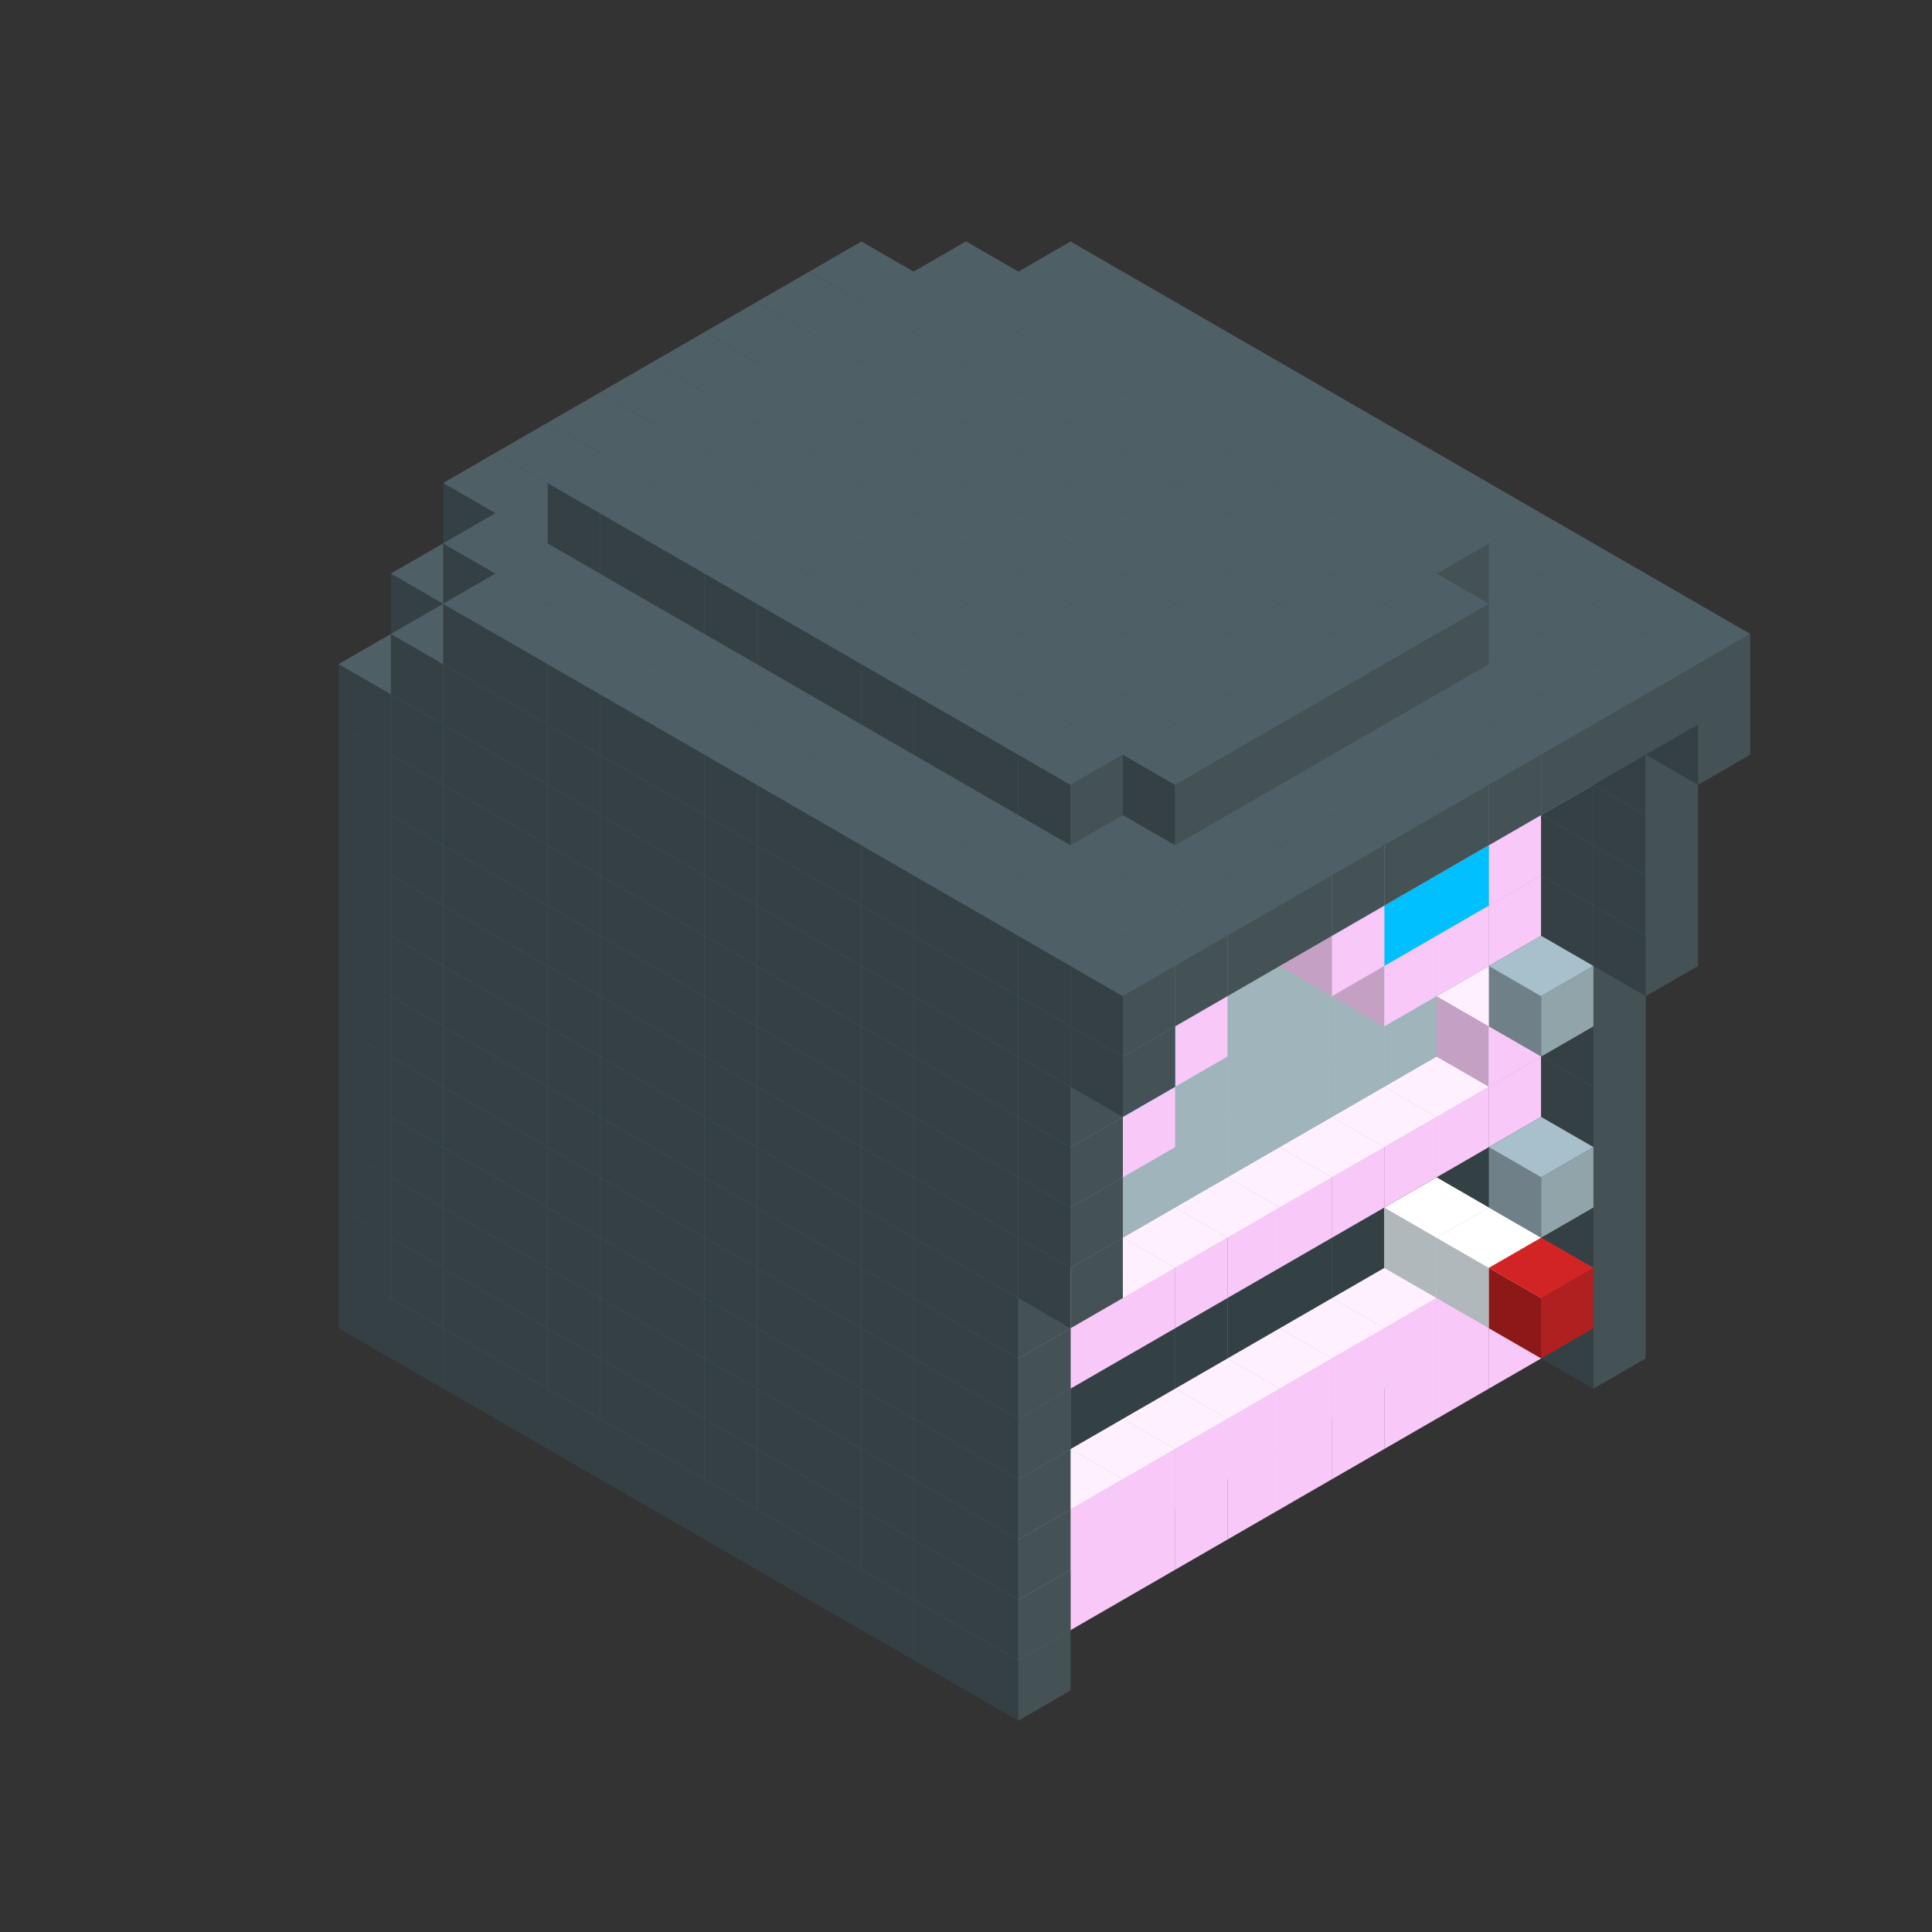 
<svg width='600' height='600' viewBox='4436371 5550000 3200000 3200000' xmlns='http://www.w3.org/2000/svg' xmlns:xlink='http://www.w3.org/1999/xlink'>
<rect x="4436371" y="5550000" width="3200000" height="3200000" fill="#333333" stroke="none"/>
<use xlink:href='#v-0x000001ac-8' transform='translate(1936371,3050000)'/>
<use xlink:href='#v-0x000001ac-8' transform='translate(983738,3600000)'/>
<use xlink:href='#v-0x000001ac-8' transform='translate(2022974,3100000)'/>
<use xlink:href='#v-0x000001ac-8' transform='translate(1070341,3650000)'/>
<use xlink:href='#v-0x000001ac-8' transform='translate(2109577,3150000)'/>
<use xlink:href='#v-0x000001ac-8' transform='translate(1156944,3700000)'/>
<use xlink:href='#v-0x000001ac-8' transform='translate(2196180,3200000)'/>
<use xlink:href='#v-0x000001ac-8' transform='translate(1243547,3750000)'/>
<use xlink:href='#v-0x000001ac-8' transform='translate(2282783,3250000)'/>
<use xlink:href='#v-0x000001ac-8' transform='translate(1330150,3800000)'/>
<use xlink:href='#v-0x000001ac-8' transform='translate(2369386,3300000)'/>
<use xlink:href='#v-0x000001ac-8' transform='translate(1416753,3850000)'/>
<use xlink:href='#v-0x000001ac-8' transform='translate(2455989,3350000)'/>
<use xlink:href='#v-0x000001ac-8' transform='translate(1503356,3900000)'/>
<use xlink:href='#v-0x000001ac-8' transform='translate(2542592,3400000)'/>
<use xlink:href='#v-0x000001ac-8' transform='translate(1589959,3950000)'/>
<use xlink:href='#v-0x000001ac-8' transform='translate(2629195,3450000)'/>
<use xlink:href='#v-0x000001ac-8' transform='translate(1676562,4000000)'/>
<use xlink:href='#v-0x000001ac-8' transform='translate(2715798,3500000)'/>
<use xlink:href='#v-0x000001ac-8' transform='translate(1763165,4050000)'/>
<use xlink:href='#v-0x000001ac-8' transform='translate(2802401,3550000)'/>
<use xlink:href='#v-0x000001ac-8' transform='translate(1849768,4100000)'/>
<use xlink:href='#v-0x000001ac-8' transform='translate(2889004,3600000)'/>
<use xlink:href='#v-0x000001ac-1' transform='translate(2802401,3650000)'/>
<use xlink:href='#v-0x000001ac-1' transform='translate(2715798,3700000)'/>
<use xlink:href='#v-0x000001ac-1' transform='translate(2629195,3750000)'/>
<use xlink:href='#v-0x000001ac-1' transform='translate(2542592,3800000)'/>
<use xlink:href='#v-0x000001ac-1' transform='translate(2455989,3850000)'/>
<use xlink:href='#v-0x000001ac-1' transform='translate(2369386,3900000)'/>
<use xlink:href='#v-0x000001ac-1' transform='translate(2282783,3950000)'/>
<use xlink:href='#v-0x000001ac-1' transform='translate(2196180,4000000)'/>
<use xlink:href='#v-0x000001ac-1' transform='translate(2109577,4050000)'/>
<use xlink:href='#v-0x000001ac-1' transform='translate(2022974,4100000)'/>
<use xlink:href='#v-0x000001ac-8' transform='translate(1936371,4150000)'/>
<use xlink:href='#v-0x000001ac-8' transform='translate(2975607,3650000)'/>
<use xlink:href='#v-0x000001ac-8' transform='translate(2022974,4200000)'/>
<use xlink:href='#v-0x000001ac-8' transform='translate(1936371,2950000)'/>
<use xlink:href='#v-0x000001ac-8' transform='translate(983738,3500000)'/>
<use xlink:href='#v-0x000001ac-8' transform='translate(2022974,3000000)'/>
<use xlink:href='#v-0x000001ac-8' transform='translate(1070341,3550000)'/>
<use xlink:href='#v-0x000001ac-8' transform='translate(2109577,3050000)'/>
<use xlink:href='#v-0x000001ac-8' transform='translate(1156944,3600000)'/>
<use xlink:href='#v-0x000001ac-8' transform='translate(2196180,3100000)'/>
<use xlink:href='#v-0x000001ac-8' transform='translate(1243547,3650000)'/>
<use xlink:href='#v-0x000001ac-8' transform='translate(2282783,3150000)'/>
<use xlink:href='#v-0x000001ac-8' transform='translate(1330150,3700000)'/>
<use xlink:href='#v-0x000001ac-8' transform='translate(2369386,3200000)'/>
<use xlink:href='#v-0x000001ac-8' transform='translate(1416753,3750000)'/>
<use xlink:href='#v-0x000001ac-8' transform='translate(2455989,3250000)'/>
<use xlink:href='#v-0x000001ac-8' transform='translate(1503356,3800000)'/>
<use xlink:href='#v-0x000001ac-8' transform='translate(2542592,3300000)'/>
<use xlink:href='#v-0x000001ac-8' transform='translate(1589959,3850000)'/>
<use xlink:href='#v-0x000001ac-8' transform='translate(2629195,3350000)'/>
<use xlink:href='#v-0x000001ac-8' transform='translate(1676562,3900000)'/>
<use xlink:href='#v-0x000001ac-8' transform='translate(2715798,3400000)'/>
<use xlink:href='#v-0x000001ac-8' transform='translate(1763165,3950000)'/>
<use xlink:href='#v-0x000001ac-8' transform='translate(2802401,3450000)'/>
<use xlink:href='#v-0x000001ac-2' transform='translate(2715798,3500000)'/>
<use xlink:href='#v-0x000001ac-2' transform='translate(2629195,3550000)'/>
<use xlink:href='#v-0x000001ac-2' transform='translate(2542592,3600000)'/>
<use xlink:href='#v-0x000001ac-2' transform='translate(2455989,3650000)'/>
<use xlink:href='#v-0x000001ac-2' transform='translate(2369386,3700000)'/>
<use xlink:href='#v-0x000001ac-2' transform='translate(2282783,3750000)'/>
<use xlink:href='#v-0x000001ac-2' transform='translate(2196180,3800000)'/>
<use xlink:href='#v-0x000001ac-2' transform='translate(2109577,3850000)'/>
<use xlink:href='#v-0x000001ac-2' transform='translate(2022974,3900000)'/>
<use xlink:href='#v-0x000001ac-2' transform='translate(1936371,3950000)'/>
<use xlink:href='#v-0x000001ac-8' transform='translate(1849768,4000000)'/>
<use xlink:href='#v-0x000001ac-8' transform='translate(2889004,3500000)'/>
<use xlink:href='#v-0x000001ac-1' transform='translate(2802401,3550000)'/>
<use xlink:href='#v-0x000001ac-1' transform='translate(2715798,3600000)'/>
<use xlink:href='#v-0x000001ac-1' transform='translate(2629195,3650000)'/>
<use xlink:href='#v-0x000001ac-1' transform='translate(2542592,3700000)'/>
<use xlink:href='#v-0x000001ac-1' transform='translate(2455989,3750000)'/>
<use xlink:href='#v-0x000001ac-1' transform='translate(2369386,3800000)'/>
<use xlink:href='#v-0x000001ac-1' transform='translate(2282783,3850000)'/>
<use xlink:href='#v-0x000001ac-1' transform='translate(2196180,3900000)'/>
<use xlink:href='#v-0x000001ac-1' transform='translate(2109577,3950000)'/>
<use xlink:href='#v-0x000001ac-1' transform='translate(2022974,4000000)'/>
<use xlink:href='#v-0x000001ac-8' transform='translate(1936371,4050000)'/>
<use xlink:href='#v-0x000001ac-8' transform='translate(2975607,3550000)'/>
<use xlink:href='#v-0x000001ac-8' transform='translate(2022974,4100000)'/>
<use xlink:href='#v-0x000001ac-8' transform='translate(1936371,2850000)'/>
<use xlink:href='#v-0x000001ac-8' transform='translate(983738,3400000)'/>
<use xlink:href='#v-0x000001ac-8' transform='translate(2022974,2900000)'/>
<use xlink:href='#v-0x000001ac-8' transform='translate(1070341,3450000)'/>
<use xlink:href='#v-0x000001ac-8' transform='translate(2109577,2950000)'/>
<use xlink:href='#v-0x000001ac-8' transform='translate(1156944,3500000)'/>
<use xlink:href='#v-0x000001ac-8' transform='translate(2196180,3000000)'/>
<use xlink:href='#v-0x000001ac-8' transform='translate(1243547,3550000)'/>
<use xlink:href='#v-0x000001ac-8' transform='translate(2282783,3050000)'/>
<use xlink:href='#v-0x000001ac-8' transform='translate(1330150,3600000)'/>
<use xlink:href='#v-0x000001ac-8' transform='translate(2369386,3100000)'/>
<use xlink:href='#v-0x000001ac-8' transform='translate(1416753,3650000)'/>
<use xlink:href='#v-0x000001ac-8' transform='translate(2455989,3150000)'/>
<use xlink:href='#v-0x000001ac-8' transform='translate(1503356,3700000)'/>
<use xlink:href='#v-0x000001ac-8' transform='translate(2542592,3200000)'/>
<use xlink:href='#v-0x000001ac-8' transform='translate(1589959,3750000)'/>
<use xlink:href='#v-0x000001ac-8' transform='translate(2629195,3250000)'/>
<use xlink:href='#v-0x000001ac-8' transform='translate(1676562,3800000)'/>
<use xlink:href='#v-0x000001ac-8' transform='translate(2715798,3300000)'/>
<use xlink:href='#v-0x000001ac-8' transform='translate(1763165,3850000)'/>
<use xlink:href='#v-0x000001ac-8' transform='translate(2802401,3350000)'/>
<use xlink:href='#v-0x000001ac-4' transform='translate(2715798,3400000)'/>
<use xlink:href='#v-0x000001ac-5' transform='translate(2629195,3450000)'/>
<use xlink:href='#v-0x000001ac-4' transform='translate(2542592,3500000)'/>
<use xlink:href='#v-0x000001ac-4' transform='translate(2455989,3550000)'/>
<use xlink:href='#v-0x000001ac-4' transform='translate(2369386,3600000)'/>
<use xlink:href='#v-0x000001ac-4' transform='translate(2282783,3650000)'/>
<use xlink:href='#v-0x000001ac-4' transform='translate(2196180,3700000)'/>
<use xlink:href='#v-0x000001ac-4' transform='translate(2109577,3750000)'/>
<use xlink:href='#v-0x000001ac-4' transform='translate(2022974,3800000)'/>
<use xlink:href='#v-0x000001ac-4' transform='translate(1936371,3850000)'/>
<use xlink:href='#v-0x000001ac-8' transform='translate(1849768,3900000)'/>
<use xlink:href='#v-0x000001ac-8' transform='translate(2889004,3400000)'/>
<use xlink:href='#v-0x000001ac-5' transform='translate(2715798,3500000)'/>
<use xlink:href='#v-0x000001ac-8' transform='translate(1936371,3950000)'/>
<use xlink:href='#v-0x000001ac-8' transform='translate(2975607,3450000)'/>
<use xlink:href='#v-0x000001ac-5' transform='translate(2802401,3550000)'/>
<use xlink:href='#v-0x000001ac-8' transform='translate(2022974,4000000)'/>
<use xlink:href='#v-0x000001ac-6' transform='translate(2889004,3600000)'/>
<use xlink:href='#v-0x000001ac-8' transform='translate(1936371,2750000)'/>
<use xlink:href='#v-0x000001ac-8' transform='translate(983738,3300000)'/>
<use xlink:href='#v-0x000001ac-8' transform='translate(2022974,2800000)'/>
<use xlink:href='#v-0x000001ac-8' transform='translate(1070341,3350000)'/>
<use xlink:href='#v-0x000001ac-8' transform='translate(2109577,2850000)'/>
<use xlink:href='#v-0x000001ac-8' transform='translate(1156944,3400000)'/>
<use xlink:href='#v-0x000001ac-8' transform='translate(2196180,2900000)'/>
<use xlink:href='#v-0x000001ac-8' transform='translate(1243547,3450000)'/>
<use xlink:href='#v-0x000001ac-8' transform='translate(2282783,2950000)'/>
<use xlink:href='#v-0x000001ac-8' transform='translate(1330150,3500000)'/>
<use xlink:href='#v-0x000001ac-8' transform='translate(2369386,3000000)'/>
<use xlink:href='#v-0x000001ac-8' transform='translate(1416753,3550000)'/>
<use xlink:href='#v-0x000001ac-8' transform='translate(2455989,3050000)'/>
<use xlink:href='#v-0x000001ac-8' transform='translate(1503356,3600000)'/>
<use xlink:href='#v-0x000001ac-8' transform='translate(2542592,3100000)'/>
<use xlink:href='#v-0x000001ac-8' transform='translate(1589959,3650000)'/>
<use xlink:href='#v-0x000001ac-8' transform='translate(2629195,3150000)'/>
<use xlink:href='#v-0x000001ac-8' transform='translate(1676562,3700000)'/>
<use xlink:href='#v-0x000001ac-8' transform='translate(2715798,3200000)'/>
<use xlink:href='#v-0x000001ac-8' transform='translate(1763165,3750000)'/>
<use xlink:href='#v-0x000001ac-8' transform='translate(2802401,3250000)'/>
<use xlink:href='#v-0x000001ac-4' transform='translate(2715798,3300000)'/>
<use xlink:href='#v-0x000001ac-4' transform='translate(2629195,3350000)'/>
<use xlink:href='#v-0x000001ac-4' transform='translate(2542592,3400000)'/>
<use xlink:href='#v-0x000001ac-4' transform='translate(2455989,3450000)'/>
<use xlink:href='#v-0x000001ac-4' transform='translate(2369386,3500000)'/>
<use xlink:href='#v-0x000001ac-4' transform='translate(2282783,3550000)'/>
<use xlink:href='#v-0x000001ac-4' transform='translate(2196180,3600000)'/>
<use xlink:href='#v-0x000001ac-4' transform='translate(2109577,3650000)'/>
<use xlink:href='#v-0x000001ac-4' transform='translate(2022974,3700000)'/>
<use xlink:href='#v-0x000001ac-4' transform='translate(1936371,3750000)'/>
<use xlink:href='#v-0x000001ac-8' transform='translate(1849768,3800000)'/>
<use xlink:href='#v-0x000001ac-8' transform='translate(2889004,3300000)'/>
<use xlink:href='#v-0x000001ac-8' transform='translate(1936371,3850000)'/>
<use xlink:href='#v-0x000001ac-8' transform='translate(2975607,3350000)'/>
<use xlink:href='#v-0x000001ac-8' transform='translate(2022974,3900000)'/>
<use xlink:href='#v-0x000001ac-8' transform='translate(1936371,2650000)'/>
<use xlink:href='#v-0x000001ac-8' transform='translate(983738,3200000)'/>
<use xlink:href='#v-0x000001ac-8' transform='translate(2022974,2700000)'/>
<use xlink:href='#v-0x000001ac-8' transform='translate(1070341,3250000)'/>
<use xlink:href='#v-0x000001ac-8' transform='translate(2109577,2750000)'/>
<use xlink:href='#v-0x000001ac-8' transform='translate(1156944,3300000)'/>
<use xlink:href='#v-0x000001ac-8' transform='translate(2196180,2800000)'/>
<use xlink:href='#v-0x000001ac-8' transform='translate(1243547,3350000)'/>
<use xlink:href='#v-0x000001ac-8' transform='translate(2282783,2850000)'/>
<use xlink:href='#v-0x000001ac-8' transform='translate(1330150,3400000)'/>
<use xlink:href='#v-0x000001ac-8' transform='translate(2369386,2900000)'/>
<use xlink:href='#v-0x000001ac-8' transform='translate(1416753,3450000)'/>
<use xlink:href='#v-0x000001ac-8' transform='translate(2455989,2950000)'/>
<use xlink:href='#v-0x000001ac-8' transform='translate(1503356,3500000)'/>
<use xlink:href='#v-0x000001ac-8' transform='translate(2542592,3000000)'/>
<use xlink:href='#v-0x000001ac-8' transform='translate(1589959,3550000)'/>
<use xlink:href='#v-0x000001ac-8' transform='translate(2629195,3050000)'/>
<use xlink:href='#v-0x000001ac-8' transform='translate(1676562,3600000)'/>
<use xlink:href='#v-0x000001ac-8' transform='translate(2715798,3100000)'/>
<use xlink:href='#v-0x000001ac-8' transform='translate(1763165,3650000)'/>
<use xlink:href='#v-0x000001ac-8' transform='translate(2802401,3150000)'/>
<use xlink:href='#v-0x000001ac-2' transform='translate(2715798,3200000)'/>
<use xlink:href='#v-0x000001ac-2' transform='translate(2629195,3250000)'/>
<use xlink:href='#v-0x000001ac-2' transform='translate(2542592,3300000)'/>
<use xlink:href='#v-0x000001ac-2' transform='translate(2455989,3350000)'/>
<use xlink:href='#v-0x000001ac-2' transform='translate(2369386,3400000)'/>
<use xlink:href='#v-0x000001ac-2' transform='translate(2282783,3450000)'/>
<use xlink:href='#v-0x000001ac-2' transform='translate(2196180,3500000)'/>
<use xlink:href='#v-0x000001ac-2' transform='translate(2109577,3550000)'/>
<use xlink:href='#v-0x000001ac-2' transform='translate(2022974,3600000)'/>
<use xlink:href='#v-0x000001ac-2' transform='translate(1936371,3650000)'/>
<use xlink:href='#v-0x000001ac-8' transform='translate(1849768,3700000)'/>
<use xlink:href='#v-0x000001ac-8' transform='translate(2889004,3200000)'/>
<use xlink:href='#v-0x000001ac-1' transform='translate(2802401,3250000)'/>
<use xlink:href='#v-0x000001ac-1' transform='translate(2715798,3300000)'/>
<use xlink:href='#v-0x000001ac-1' transform='translate(2629195,3350000)'/>
<use xlink:href='#v-0x000001ac-1' transform='translate(2542592,3400000)'/>
<use xlink:href='#v-0x000001ac-1' transform='translate(2455989,3450000)'/>
<use xlink:href='#v-0x000001ac-1' transform='translate(2369386,3500000)'/>
<use xlink:href='#v-0x000001ac-1' transform='translate(2282783,3550000)'/>
<use xlink:href='#v-0x000001ac-1' transform='translate(2196180,3600000)'/>
<use xlink:href='#v-0x000001ac-1' transform='translate(2109577,3650000)'/>
<use xlink:href='#v-0x000001ac-1' transform='translate(2022974,3700000)'/>
<use xlink:href='#v-0x000001ac-8' transform='translate(1936371,3750000)'/>
<use xlink:href='#v-0x000001ac-8' transform='translate(2975607,3250000)'/>
<use xlink:href='#v-0x000001ac-8' transform='translate(2022974,3800000)'/>
<use xlink:href='#v-0x000001ac-7' transform='translate(2889004,3400000)'/>
<use xlink:href='#v-0x000001ac-8' transform='translate(1936371,2550000)'/>
<use xlink:href='#v-0x000001ac-8' transform='translate(983738,3100000)'/>
<use xlink:href='#v-0x000001ac-8' transform='translate(2022974,2600000)'/>
<use xlink:href='#v-0x000001ac-8' transform='translate(1070341,3150000)'/>
<use xlink:href='#v-0x000001ac-8' transform='translate(2109577,2650000)'/>
<use xlink:href='#v-0x000001ac-8' transform='translate(1156944,3200000)'/>
<use xlink:href='#v-0x000001ac-8' transform='translate(2196180,2700000)'/>
<use xlink:href='#v-0x000001ac-8' transform='translate(1243547,3250000)'/>
<use xlink:href='#v-0x000001ac-8' transform='translate(2282783,2750000)'/>
<use xlink:href='#v-0x000001ac-8' transform='translate(1330150,3300000)'/>
<use xlink:href='#v-0x000001ac-8' transform='translate(2369386,2800000)'/>
<use xlink:href='#v-0x000001ac-8' transform='translate(1416753,3350000)'/>
<use xlink:href='#v-0x000001ac-8' transform='translate(2455989,2850000)'/>
<use xlink:href='#v-0x000001ac-8' transform='translate(1503356,3400000)'/>
<use xlink:href='#v-0x000001ac-8' transform='translate(2542592,2900000)'/>
<use xlink:href='#v-0x000001ac-8' transform='translate(1589959,3450000)'/>
<use xlink:href='#v-0x000001ac-8' transform='translate(2629195,2950000)'/>
<use xlink:href='#v-0x000001ac-8' transform='translate(1676562,3500000)'/>
<use xlink:href='#v-0x000001ac-8' transform='translate(2715798,3000000)'/>
<use xlink:href='#v-0x000001ac-8' transform='translate(1763165,3550000)'/>
<use xlink:href='#v-0x000001ac-8' transform='translate(2802401,3050000)'/>
<use xlink:href='#v-0x000001ac-2' transform='translate(2715798,3100000)'/>
<use xlink:href='#v-0x000001ac-2' transform='translate(2629195,3150000)'/>
<use xlink:href='#v-0x000001ac-2' transform='translate(2542592,3200000)'/>
<use xlink:href='#v-0x000001ac-2' transform='translate(2455989,3250000)'/>
<use xlink:href='#v-0x000001ac-2' transform='translate(2369386,3300000)'/>
<use xlink:href='#v-0x000001ac-2' transform='translate(2282783,3350000)'/>
<use xlink:href='#v-0x000001ac-2' transform='translate(2196180,3400000)'/>
<use xlink:href='#v-0x000001ac-2' transform='translate(2109577,3450000)'/>
<use xlink:href='#v-0x000001ac-2' transform='translate(2022974,3500000)'/>
<use xlink:href='#v-0x000001ac-2' transform='translate(1936371,3550000)'/>
<use xlink:href='#v-0x000001ac-8' transform='translate(1849768,3600000)'/>
<use xlink:href='#v-0x000001ac-8' transform='translate(2889004,3100000)'/>
<use xlink:href='#v-0x000001ac-1' transform='translate(2802401,3150000)'/>
<use xlink:href='#v-0x000001ac-1' transform='translate(2022974,3600000)'/>
<use xlink:href='#v-0x000001ac-8' transform='translate(1936371,3650000)'/>
<use xlink:href='#v-0x000001ac-8' transform='translate(2975607,3150000)'/>
<use xlink:href='#v-0x000001ac-8' transform='translate(2022974,3700000)'/>
<use xlink:href='#v-0x000001ac-8' transform='translate(1936371,2450000)'/>
<use xlink:href='#v-0x000001ac-8' transform='translate(983738,3000000)'/>
<use xlink:href='#v-0x000001ac-8' transform='translate(2022974,2500000)'/>
<use xlink:href='#v-0x000001ac-8' transform='translate(1070341,3050000)'/>
<use xlink:href='#v-0x000001ac-8' transform='translate(2109577,2550000)'/>
<use xlink:href='#v-0x000001ac-8' transform='translate(1156944,3100000)'/>
<use xlink:href='#v-0x000001ac-8' transform='translate(2196180,2600000)'/>
<use xlink:href='#v-0x000001ac-8' transform='translate(1243547,3150000)'/>
<use xlink:href='#v-0x000001ac-8' transform='translate(2282783,2650000)'/>
<use xlink:href='#v-0x000001ac-8' transform='translate(1330150,3200000)'/>
<use xlink:href='#v-0x000001ac-8' transform='translate(2369386,2700000)'/>
<use xlink:href='#v-0x000001ac-8' transform='translate(1416753,3250000)'/>
<use xlink:href='#v-0x000001ac-8' transform='translate(2455989,2750000)'/>
<use xlink:href='#v-0x000001ac-8' transform='translate(1503356,3300000)'/>
<use xlink:href='#v-0x000001ac-8' transform='translate(2542592,2800000)'/>
<use xlink:href='#v-0x000001ac-8' transform='translate(1589959,3350000)'/>
<use xlink:href='#v-0x000001ac-8' transform='translate(2629195,2850000)'/>
<use xlink:href='#v-0x000001ac-8' transform='translate(1676562,3400000)'/>
<use xlink:href='#v-0x000001ac-8' transform='translate(2715798,2900000)'/>
<use xlink:href='#v-0x000001ac-8' transform='translate(1763165,3450000)'/>
<use xlink:href='#v-0x000001ac-8' transform='translate(2802401,2950000)'/>
<use xlink:href='#v-0x000001ac-2' transform='translate(2715798,3000000)'/>
<use xlink:href='#v-0x000001ac-2' transform='translate(2629195,3050000)'/>
<use xlink:href='#v-0x000001ac-2' transform='translate(2542592,3100000)'/>
<use xlink:href='#v-0x000001ac-2' transform='translate(2455989,3150000)'/>
<use xlink:href='#v-0x000001ac-2' transform='translate(2369386,3200000)'/>
<use xlink:href='#v-0x000001ac-2' transform='translate(2282783,3250000)'/>
<use xlink:href='#v-0x000001ac-2' transform='translate(2196180,3300000)'/>
<use xlink:href='#v-0x000001ac-2' transform='translate(2109577,3350000)'/>
<use xlink:href='#v-0x000001ac-2' transform='translate(2022974,3400000)'/>
<use xlink:href='#v-0x000001ac-2' transform='translate(1936371,3450000)'/>
<use xlink:href='#v-0x000001ac-8' transform='translate(1849768,3500000)'/>
<use xlink:href='#v-0x000001ac-8' transform='translate(2889004,3000000)'/>
<use xlink:href='#v-0x000001ac-8' transform='translate(1936371,3550000)'/>
<use xlink:href='#v-0x000001ac-8' transform='translate(2975607,3050000)'/>
<use xlink:href='#v-0x000001ac-8' transform='translate(2022974,3600000)'/>
<use xlink:href='#v-0x000001ac-8' transform='translate(1936371,2350000)'/>
<use xlink:href='#v-0x000001ac-8' transform='translate(983738,2900000)'/>
<use xlink:href='#v-0x000001ac-8' transform='translate(2022974,2400000)'/>
<use xlink:href='#v-0x000001ac-8' transform='translate(1070341,2950000)'/>
<use xlink:href='#v-0x000001ac-8' transform='translate(2109577,2450000)'/>
<use xlink:href='#v-0x000001ac-8' transform='translate(1156944,3000000)'/>
<use xlink:href='#v-0x000001ac-8' transform='translate(2196180,2500000)'/>
<use xlink:href='#v-0x000001ac-8' transform='translate(1243547,3050000)'/>
<use xlink:href='#v-0x000001ac-8' transform='translate(2282783,2550000)'/>
<use xlink:href='#v-0x000001ac-8' transform='translate(1330150,3100000)'/>
<use xlink:href='#v-0x000001ac-8' transform='translate(2369386,2600000)'/>
<use xlink:href='#v-0x000001ac-8' transform='translate(1416753,3150000)'/>
<use xlink:href='#v-0x000001ac-8' transform='translate(2455989,2650000)'/>
<use xlink:href='#v-0x000001ac-8' transform='translate(1503356,3200000)'/>
<use xlink:href='#v-0x000001ac-8' transform='translate(2542592,2700000)'/>
<use xlink:href='#v-0x000001ac-8' transform='translate(1589959,3250000)'/>
<use xlink:href='#v-0x000001ac-8' transform='translate(2629195,2750000)'/>
<use xlink:href='#v-0x000001ac-8' transform='translate(1676562,3300000)'/>
<use xlink:href='#v-0x000001ac-8' transform='translate(2715798,2800000)'/>
<use xlink:href='#v-0x000001ac-8' transform='translate(1763165,3350000)'/>
<use xlink:href='#v-0x000001ac-8' transform='translate(2802401,2850000)'/>
<use xlink:href='#v-0x000001ac-2' transform='translate(2715798,2900000)'/>
<use xlink:href='#v-0x000001ac-2' transform='translate(2629195,2950000)'/>
<use xlink:href='#v-0x000001ac-2' transform='translate(2542592,3000000)'/>
<use xlink:href='#v-0x000001ac-2' transform='translate(2455989,3050000)'/>
<use xlink:href='#v-0x000001ac-2' transform='translate(2369386,3100000)'/>
<use xlink:href='#v-0x000001ac-2' transform='translate(2282783,3150000)'/>
<use xlink:href='#v-0x000001ac-2' transform='translate(2196180,3200000)'/>
<use xlink:href='#v-0x000001ac-2' transform='translate(2109577,3250000)'/>
<use xlink:href='#v-0x000001ac-2' transform='translate(2022974,3300000)'/>
<use xlink:href='#v-0x000001ac-2' transform='translate(1936371,3350000)'/>
<use xlink:href='#v-0x000001ac-8' transform='translate(1849768,3400000)'/>
<use xlink:href='#v-0x000001ac-8' transform='translate(2889004,2900000)'/>
<use xlink:href='#v-0x000001ac-1' transform='translate(2802401,2950000)'/>
<use xlink:href='#v-0x000001ac-1' transform='translate(2715798,3000000)'/>
<use xlink:href='#v-0x000001ac-1' transform='translate(2629195,3050000)'/>
<use xlink:href='#v-0x000001ac-1' transform='translate(2196180,3300000)'/>
<use xlink:href='#v-0x000001ac-1' transform='translate(2109577,3350000)'/>
<use xlink:href='#v-0x000001ac-1' transform='translate(2022974,3400000)'/>
<use xlink:href='#v-0x000001ac-8' transform='translate(1936371,3450000)'/>
<use xlink:href='#v-0x000001ac-8' transform='translate(2975607,2950000)'/>
<use xlink:href='#v-0x000001ac-8' transform='translate(2022974,3500000)'/>
<use xlink:href='#v-0x000001ac-8' transform='translate(3062210,3000000)'/>
<use xlink:href='#v-0x000001ac-7' transform='translate(2889004,3100000)'/>
<use xlink:href='#v-0x000001ac-8' transform='translate(2109577,3550000)'/>
<use xlink:href='#v-0x000001ac-8' transform='translate(1936371,2250000)'/>
<use xlink:href='#v-0x000001ac-8' transform='translate(983738,2800000)'/>
<use xlink:href='#v-0x000001ac-8' transform='translate(2022974,2300000)'/>
<use xlink:href='#v-0x000001ac-8' transform='translate(1070341,2850000)'/>
<use xlink:href='#v-0x000001ac-8' transform='translate(2109577,2350000)'/>
<use xlink:href='#v-0x000001ac-8' transform='translate(1156944,2900000)'/>
<use xlink:href='#v-0x000001ac-8' transform='translate(2196180,2400000)'/>
<use xlink:href='#v-0x000001ac-8' transform='translate(1243547,2950000)'/>
<use xlink:href='#v-0x000001ac-8' transform='translate(2282783,2450000)'/>
<use xlink:href='#v-0x000001ac-8' transform='translate(1330150,3000000)'/>
<use xlink:href='#v-0x000001ac-8' transform='translate(2369386,2500000)'/>
<use xlink:href='#v-0x000001ac-8' transform='translate(1416753,3050000)'/>
<use xlink:href='#v-0x000001ac-8' transform='translate(2455989,2550000)'/>
<use xlink:href='#v-0x000001ac-8' transform='translate(1503356,3100000)'/>
<use xlink:href='#v-0x000001ac-8' transform='translate(2542592,2600000)'/>
<use xlink:href='#v-0x000001ac-8' transform='translate(1589959,3150000)'/>
<use xlink:href='#v-0x000001ac-8' transform='translate(2629195,2650000)'/>
<use xlink:href='#v-0x000001ac-8' transform='translate(1676562,3200000)'/>
<use xlink:href='#v-0x000001ac-8' transform='translate(2715798,2700000)'/>
<use xlink:href='#v-0x000001ac-8' transform='translate(1763165,3250000)'/>
<use xlink:href='#v-0x000001ac-8' transform='translate(2802401,2750000)'/>
<use xlink:href='#v-0x000001ac-2' transform='translate(2715798,2800000)'/>
<use xlink:href='#v-0x000001ac-2' transform='translate(2629195,2850000)'/>
<use xlink:href='#v-0x000001ac-2' transform='translate(2542592,2900000)'/>
<use xlink:href='#v-0x000001ac-2' transform='translate(2455989,2950000)'/>
<use xlink:href='#v-0x000001ac-2' transform='translate(2369386,3000000)'/>
<use xlink:href='#v-0x000001ac-2' transform='translate(2282783,3050000)'/>
<use xlink:href='#v-0x000001ac-2' transform='translate(2196180,3100000)'/>
<use xlink:href='#v-0x000001ac-2' transform='translate(2109577,3150000)'/>
<use xlink:href='#v-0x000001ac-2' transform='translate(2022974,3200000)'/>
<use xlink:href='#v-0x000001ac-2' transform='translate(1936371,3250000)'/>
<use xlink:href='#v-0x000001ac-8' transform='translate(1849768,3300000)'/>
<use xlink:href='#v-0x000001ac-8' transform='translate(2889004,2800000)'/>
<use xlink:href='#v-0x000001ac-1' transform='translate(2802401,2850000)'/>
<use xlink:href='#v-0x000001ac-3' transform='translate(2715798,2900000)'/>
<use xlink:href='#v-0x000001ac-3' transform='translate(2629195,2950000)'/>
<use xlink:href='#v-0x000001ac-1' transform='translate(2542592,3000000)'/>
<use xlink:href='#v-0x000001ac-1' transform='translate(2282783,3150000)'/>
<use xlink:href='#v-0x000001ac-3' transform='translate(2196180,3200000)'/>
<use xlink:href='#v-0x000001ac-3' transform='translate(2109577,3250000)'/>
<use xlink:href='#v-0x000001ac-1' transform='translate(2022974,3300000)'/>
<use xlink:href='#v-0x000001ac-8' transform='translate(1936371,3350000)'/>
<use xlink:href='#v-0x000001ac-8' transform='translate(2975607,2850000)'/>
<use xlink:href='#v-0x000001ac-8' transform='translate(2022974,3400000)'/>
<use xlink:href='#v-0x000001ac-8' transform='translate(3062210,2900000)'/>
<use xlink:href='#v-0x000001ac-8' transform='translate(2109577,3450000)'/>
<use xlink:href='#v-0x000001ac-8' transform='translate(1936371,2150000)'/>
<use xlink:href='#v-0x000001ac-8' transform='translate(983738,2700000)'/>
<use xlink:href='#v-0x000001ac-8' transform='translate(2022974,2200000)'/>
<use xlink:href='#v-0x000001ac-8' transform='translate(1070341,2750000)'/>
<use xlink:href='#v-0x000001ac-8' transform='translate(2109577,2250000)'/>
<use xlink:href='#v-0x000001ac-8' transform='translate(1156944,2800000)'/>
<use xlink:href='#v-0x000001ac-8' transform='translate(2196180,2300000)'/>
<use xlink:href='#v-0x000001ac-8' transform='translate(1243547,2850000)'/>
<use xlink:href='#v-0x000001ac-8' transform='translate(2282783,2350000)'/>
<use xlink:href='#v-0x000001ac-8' transform='translate(1330150,2900000)'/>
<use xlink:href='#v-0x000001ac-8' transform='translate(2369386,2400000)'/>
<use xlink:href='#v-0x000001ac-8' transform='translate(1416753,2950000)'/>
<use xlink:href='#v-0x000001ac-8' transform='translate(2455989,2450000)'/>
<use xlink:href='#v-0x000001ac-8' transform='translate(1503356,3000000)'/>
<use xlink:href='#v-0x000001ac-8' transform='translate(2542592,2500000)'/>
<use xlink:href='#v-0x000001ac-8' transform='translate(1589959,3050000)'/>
<use xlink:href='#v-0x000001ac-8' transform='translate(2629195,2550000)'/>
<use xlink:href='#v-0x000001ac-8' transform='translate(1676562,3100000)'/>
<use xlink:href='#v-0x000001ac-8' transform='translate(2715798,2600000)'/>
<use xlink:href='#v-0x000001ac-8' transform='translate(1763165,3150000)'/>
<use xlink:href='#v-0x000001ac-8' transform='translate(2802401,2650000)'/>
<use xlink:href='#v-0x000001ac-2' transform='translate(2715798,2700000)'/>
<use xlink:href='#v-0x000001ac-2' transform='translate(2629195,2750000)'/>
<use xlink:href='#v-0x000001ac-2' transform='translate(2542592,2800000)'/>
<use xlink:href='#v-0x000001ac-2' transform='translate(2455989,2850000)'/>
<use xlink:href='#v-0x000001ac-2' transform='translate(2369386,2900000)'/>
<use xlink:href='#v-0x000001ac-2' transform='translate(2282783,2950000)'/>
<use xlink:href='#v-0x000001ac-2' transform='translate(2196180,3000000)'/>
<use xlink:href='#v-0x000001ac-2' transform='translate(2109577,3050000)'/>
<use xlink:href='#v-0x000001ac-2' transform='translate(2022974,3100000)'/>
<use xlink:href='#v-0x000001ac-2' transform='translate(1936371,3150000)'/>
<use xlink:href='#v-0x000001ac-8' transform='translate(1849768,3200000)'/>
<use xlink:href='#v-0x000001ac-8' transform='translate(2889004,2700000)'/>
<use xlink:href='#v-0x000001ac-1' transform='translate(2802401,2750000)'/>
<use xlink:href='#v-0x000001ac-1' transform='translate(2715798,2800000)'/>
<use xlink:href='#v-0x000001ac-1' transform='translate(2629195,2850000)'/>
<use xlink:href='#v-0x000001ac-1' transform='translate(2196180,3100000)'/>
<use xlink:href='#v-0x000001ac-1' transform='translate(2109577,3150000)'/>
<use xlink:href='#v-0x000001ac-1' transform='translate(2022974,3200000)'/>
<use xlink:href='#v-0x000001ac-8' transform='translate(1936371,3250000)'/>
<use xlink:href='#v-0x000001ac-8' transform='translate(2975607,2750000)'/>
<use xlink:href='#v-0x000001ac-8' transform='translate(2022974,3300000)'/>
<use xlink:href='#v-0x000001ac-8' transform='translate(3062210,2800000)'/>
<use xlink:href='#v-0x000001ac-8' transform='translate(2109577,3350000)'/>
<use xlink:href='#v-0x000001ac-8' transform='translate(1936371,2050000)'/>
<use xlink:href='#v-0x000001ac-8' transform='translate(983738,2600000)'/>
<use xlink:href='#v-0x000001ac-8' transform='translate(2022974,2100000)'/>
<use xlink:href='#v-0x000001ac-8' transform='translate(1070341,2650000)'/>
<use xlink:href='#v-0x000001ac-8' transform='translate(2109577,2150000)'/>
<use xlink:href='#v-0x000001ac-8' transform='translate(1156944,2700000)'/>
<use xlink:href='#v-0x000001ac-8' transform='translate(2196180,2200000)'/>
<use xlink:href='#v-0x000001ac-8' transform='translate(1243547,2750000)'/>
<use xlink:href='#v-0x000001ac-8' transform='translate(2282783,2250000)'/>
<use xlink:href='#v-0x000001ac-8' transform='translate(1330150,2800000)'/>
<use xlink:href='#v-0x000001ac-8' transform='translate(2369386,2300000)'/>
<use xlink:href='#v-0x000001ac-8' transform='translate(1416753,2850000)'/>
<use xlink:href='#v-0x000001ac-8' transform='translate(2455989,2350000)'/>
<use xlink:href='#v-0x000001ac-8' transform='translate(1503356,2900000)'/>
<use xlink:href='#v-0x000001ac-8' transform='translate(2542592,2400000)'/>
<use xlink:href='#v-0x000001ac-8' transform='translate(1589959,2950000)'/>
<use xlink:href='#v-0x000001ac-8' transform='translate(2629195,2450000)'/>
<use xlink:href='#v-0x000001ac-8' transform='translate(1676562,3000000)'/>
<use xlink:href='#v-0x000001ac-8' transform='translate(2715798,2500000)'/>
<use xlink:href='#v-0x000001ac-8' transform='translate(1763165,3050000)'/>
<use xlink:href='#v-0x000001ac-8' transform='translate(2802401,2550000)'/>
<use xlink:href='#v-0x000001ac-2' transform='translate(2715798,2600000)'/>
<use xlink:href='#v-0x000001ac-2' transform='translate(2629195,2650000)'/>
<use xlink:href='#v-0x000001ac-2' transform='translate(2542592,2700000)'/>
<use xlink:href='#v-0x000001ac-2' transform='translate(2455989,2750000)'/>
<use xlink:href='#v-0x000001ac-2' transform='translate(2369386,2800000)'/>
<use xlink:href='#v-0x000001ac-2' transform='translate(2282783,2850000)'/>
<use xlink:href='#v-0x000001ac-2' transform='translate(2196180,2900000)'/>
<use xlink:href='#v-0x000001ac-2' transform='translate(2109577,2950000)'/>
<use xlink:href='#v-0x000001ac-2' transform='translate(2022974,3000000)'/>
<use xlink:href='#v-0x000001ac-2' transform='translate(1936371,3050000)'/>
<use xlink:href='#v-0x000001ac-8' transform='translate(1849768,3100000)'/>
<use xlink:href='#v-0x000001ac-8' transform='translate(2889004,2600000)'/>
<use xlink:href='#v-0x000001ac-8' transform='translate(1936371,3150000)'/>
<use xlink:href='#v-0x000001ac-8' transform='translate(2975607,2650000)'/>
<use xlink:href='#v-0x000001ac-8' transform='translate(2022974,3200000)'/>
<use xlink:href='#v-0x000001ac-8' transform='translate(3062210,2700000)'/>
<use xlink:href='#v-0x000001ac-8' transform='translate(2109577,3250000)'/>
<use xlink:href='#v-0x000001ac-8' transform='translate(1849768,2000000)'/>
<use xlink:href='#v-0x000001ac-8' transform='translate(1763165,2050000)'/>
<use xlink:href='#v-0x000001ac-8' transform='translate(1676562,2100000)'/>
<use xlink:href='#v-0x000001ac-8' transform='translate(1589959,2150000)'/>
<use xlink:href='#v-0x000001ac-8' transform='translate(1503356,2200000)'/>
<use xlink:href='#v-0x000001ac-8' transform='translate(1416753,2250000)'/>
<use xlink:href='#v-0x000001ac-8' transform='translate(1330150,2300000)'/>
<use xlink:href='#v-0x000001ac-8' transform='translate(1243547,2350000)'/>
<use xlink:href='#v-0x000001ac-8' transform='translate(1156944,2400000)'/>
<use xlink:href='#v-0x000001ac-8' transform='translate(1070341,2450000)'/>
<use xlink:href='#v-0x000001ac-8' transform='translate(2022974,2000000)'/>
<use xlink:href='#v-0x000001ac-1' transform='translate(1936371,2050000)'/>
<use xlink:href='#v-0x000001ac-1' transform='translate(1849768,2100000)'/>
<use xlink:href='#v-0x000001ac-1' transform='translate(1763165,2150000)'/>
<use xlink:href='#v-0x000001ac-1' transform='translate(1676562,2200000)'/>
<use xlink:href='#v-0x000001ac-1' transform='translate(1589959,2250000)'/>
<use xlink:href='#v-0x000001ac-1' transform='translate(1503356,2300000)'/>
<use xlink:href='#v-0x000001ac-1' transform='translate(1416753,2350000)'/>
<use xlink:href='#v-0x000001ac-1' transform='translate(1330150,2400000)'/>
<use xlink:href='#v-0x000001ac-1' transform='translate(1243547,2450000)'/>
<use xlink:href='#v-0x000001ac-1' transform='translate(1156944,2500000)'/>
<use xlink:href='#v-0x000001ac-8' transform='translate(1070341,2550000)'/>
<use xlink:href='#v-0x000001ac-8' transform='translate(2109577,2050000)'/>
<use xlink:href='#v-0x000001ac-1' transform='translate(2022974,2100000)'/>
<use xlink:href='#v-0x000001ac-1' transform='translate(1936371,2150000)'/>
<use xlink:href='#v-0x000001ac-1' transform='translate(1849768,2200000)'/>
<use xlink:href='#v-0x000001ac-1' transform='translate(1763165,2250000)'/>
<use xlink:href='#v-0x000001ac-1' transform='translate(1676562,2300000)'/>
<use xlink:href='#v-0x000001ac-1' transform='translate(1589959,2350000)'/>
<use xlink:href='#v-0x000001ac-1' transform='translate(1503356,2400000)'/>
<use xlink:href='#v-0x000001ac-1' transform='translate(1416753,2450000)'/>
<use xlink:href='#v-0x000001ac-1' transform='translate(1330150,2500000)'/>
<use xlink:href='#v-0x000001ac-1' transform='translate(1243547,2550000)'/>
<use xlink:href='#v-0x000001ac-8' transform='translate(1156944,2600000)'/>
<use xlink:href='#v-0x000001ac-8' transform='translate(2196180,2100000)'/>
<use xlink:href='#v-0x000001ac-1' transform='translate(2109577,2150000)'/>
<use xlink:href='#v-0x000001ac-1' transform='translate(2022974,2200000)'/>
<use xlink:href='#v-0x000001ac-1' transform='translate(1936371,2250000)'/>
<use xlink:href='#v-0x000001ac-1' transform='translate(1849768,2300000)'/>
<use xlink:href='#v-0x000001ac-1' transform='translate(1763165,2350000)'/>
<use xlink:href='#v-0x000001ac-1' transform='translate(1676562,2400000)'/>
<use xlink:href='#v-0x000001ac-1' transform='translate(1589959,2450000)'/>
<use xlink:href='#v-0x000001ac-1' transform='translate(1503356,2500000)'/>
<use xlink:href='#v-0x000001ac-1' transform='translate(1416753,2550000)'/>
<use xlink:href='#v-0x000001ac-1' transform='translate(1330150,2600000)'/>
<use xlink:href='#v-0x000001ac-8' transform='translate(1243547,2650000)'/>
<use xlink:href='#v-0x000001ac-8' transform='translate(2282783,2150000)'/>
<use xlink:href='#v-0x000001ac-1' transform='translate(2196180,2200000)'/>
<use xlink:href='#v-0x000001ac-1' transform='translate(2109577,2250000)'/>
<use xlink:href='#v-0x000001ac-1' transform='translate(2022974,2300000)'/>
<use xlink:href='#v-0x000001ac-1' transform='translate(1936371,2350000)'/>
<use xlink:href='#v-0x000001ac-1' transform='translate(1849768,2400000)'/>
<use xlink:href='#v-0x000001ac-1' transform='translate(1763165,2450000)'/>
<use xlink:href='#v-0x000001ac-1' transform='translate(1676562,2500000)'/>
<use xlink:href='#v-0x000001ac-1' transform='translate(1589959,2550000)'/>
<use xlink:href='#v-0x000001ac-1' transform='translate(1503356,2600000)'/>
<use xlink:href='#v-0x000001ac-1' transform='translate(1416753,2650000)'/>
<use xlink:href='#v-0x000001ac-8' transform='translate(1330150,2700000)'/>
<use xlink:href='#v-0x000001ac-8' transform='translate(2369386,2200000)'/>
<use xlink:href='#v-0x000001ac-1' transform='translate(2282783,2250000)'/>
<use xlink:href='#v-0x000001ac-1' transform='translate(2196180,2300000)'/>
<use xlink:href='#v-0x000001ac-1' transform='translate(2109577,2350000)'/>
<use xlink:href='#v-0x000001ac-1' transform='translate(2022974,2400000)'/>
<use xlink:href='#v-0x000001ac-1' transform='translate(1936371,2450000)'/>
<use xlink:href='#v-0x000001ac-1' transform='translate(1849768,2500000)'/>
<use xlink:href='#v-0x000001ac-1' transform='translate(1763165,2550000)'/>
<use xlink:href='#v-0x000001ac-1' transform='translate(1676562,2600000)'/>
<use xlink:href='#v-0x000001ac-1' transform='translate(1589959,2650000)'/>
<use xlink:href='#v-0x000001ac-1' transform='translate(1503356,2700000)'/>
<use xlink:href='#v-0x000001ac-8' transform='translate(1416753,2750000)'/>
<use xlink:href='#v-0x000001ac-8' transform='translate(2455989,2250000)'/>
<use xlink:href='#v-0x000001ac-1' transform='translate(2369386,2300000)'/>
<use xlink:href='#v-0x000001ac-1' transform='translate(2282783,2350000)'/>
<use xlink:href='#v-0x000001ac-1' transform='translate(2196180,2400000)'/>
<use xlink:href='#v-0x000001ac-1' transform='translate(2109577,2450000)'/>
<use xlink:href='#v-0x000001ac-1' transform='translate(2022974,2500000)'/>
<use xlink:href='#v-0x000001ac-1' transform='translate(1936371,2550000)'/>
<use xlink:href='#v-0x000001ac-1' transform='translate(1849768,2600000)'/>
<use xlink:href='#v-0x000001ac-1' transform='translate(1763165,2650000)'/>
<use xlink:href='#v-0x000001ac-1' transform='translate(1676562,2700000)'/>
<use xlink:href='#v-0x000001ac-1' transform='translate(1589959,2750000)'/>
<use xlink:href='#v-0x000001ac-8' transform='translate(1503356,2800000)'/>
<use xlink:href='#v-0x000001ac-8' transform='translate(2542592,2300000)'/>
<use xlink:href='#v-0x000001ac-1' transform='translate(2455989,2350000)'/>
<use xlink:href='#v-0x000001ac-1' transform='translate(2369386,2400000)'/>
<use xlink:href='#v-0x000001ac-1' transform='translate(2282783,2450000)'/>
<use xlink:href='#v-0x000001ac-1' transform='translate(2196180,2500000)'/>
<use xlink:href='#v-0x000001ac-1' transform='translate(2109577,2550000)'/>
<use xlink:href='#v-0x000001ac-1' transform='translate(2022974,2600000)'/>
<use xlink:href='#v-0x000001ac-1' transform='translate(1936371,2650000)'/>
<use xlink:href='#v-0x000001ac-1' transform='translate(1849768,2700000)'/>
<use xlink:href='#v-0x000001ac-1' transform='translate(1763165,2750000)'/>
<use xlink:href='#v-0x000001ac-1' transform='translate(1676562,2800000)'/>
<use xlink:href='#v-0x000001ac-8' transform='translate(1589959,2850000)'/>
<use xlink:href='#v-0x000001ac-8' transform='translate(2629195,2350000)'/>
<use xlink:href='#v-0x000001ac-1' transform='translate(2542592,2400000)'/>
<use xlink:href='#v-0x000001ac-1' transform='translate(2455989,2450000)'/>
<use xlink:href='#v-0x000001ac-1' transform='translate(2369386,2500000)'/>
<use xlink:href='#v-0x000001ac-1' transform='translate(2282783,2550000)'/>
<use xlink:href='#v-0x000001ac-1' transform='translate(2196180,2600000)'/>
<use xlink:href='#v-0x000001ac-1' transform='translate(2109577,2650000)'/>
<use xlink:href='#v-0x000001ac-1' transform='translate(2022974,2700000)'/>
<use xlink:href='#v-0x000001ac-1' transform='translate(1936371,2750000)'/>
<use xlink:href='#v-0x000001ac-1' transform='translate(1849768,2800000)'/>
<use xlink:href='#v-0x000001ac-1' transform='translate(1763165,2850000)'/>
<use xlink:href='#v-0x000001ac-8' transform='translate(1676562,2900000)'/>
<use xlink:href='#v-0x000001ac-8' transform='translate(2715798,2400000)'/>
<use xlink:href='#v-0x000001ac-1' transform='translate(2629195,2450000)'/>
<use xlink:href='#v-0x000001ac-1' transform='translate(2542592,2500000)'/>
<use xlink:href='#v-0x000001ac-1' transform='translate(2455989,2550000)'/>
<use xlink:href='#v-0x000001ac-1' transform='translate(2369386,2600000)'/>
<use xlink:href='#v-0x000001ac-1' transform='translate(2282783,2650000)'/>
<use xlink:href='#v-0x000001ac-1' transform='translate(2196180,2700000)'/>
<use xlink:href='#v-0x000001ac-1' transform='translate(2109577,2750000)'/>
<use xlink:href='#v-0x000001ac-1' transform='translate(2022974,2800000)'/>
<use xlink:href='#v-0x000001ac-1' transform='translate(1936371,2850000)'/>
<use xlink:href='#v-0x000001ac-1' transform='translate(1849768,2900000)'/>
<use xlink:href='#v-0x000001ac-8' transform='translate(1763165,2950000)'/>
<use xlink:href='#v-0x000001ac-8' transform='translate(2802401,2450000)'/>
<use xlink:href='#v-0x000001ac-1' transform='translate(2715798,2500000)'/>
<use xlink:href='#v-0x000001ac-1' transform='translate(2629195,2550000)'/>
<use xlink:href='#v-0x000001ac-1' transform='translate(2542592,2600000)'/>
<use xlink:href='#v-0x000001ac-1' transform='translate(2455989,2650000)'/>
<use xlink:href='#v-0x000001ac-1' transform='translate(2369386,2700000)'/>
<use xlink:href='#v-0x000001ac-1' transform='translate(2282783,2750000)'/>
<use xlink:href='#v-0x000001ac-1' transform='translate(2196180,2800000)'/>
<use xlink:href='#v-0x000001ac-1' transform='translate(2109577,2850000)'/>
<use xlink:href='#v-0x000001ac-1' transform='translate(2022974,2900000)'/>
<use xlink:href='#v-0x000001ac-1' transform='translate(1936371,2950000)'/>
<use xlink:href='#v-0x000001ac-8' transform='translate(1849768,3000000)'/>
<use xlink:href='#v-0x000001ac-8' transform='translate(2889004,2500000)'/>
<use xlink:href='#v-0x000001ac-1' transform='translate(2802401,2550000)'/>
<use xlink:href='#v-0x000001ac-1' transform='translate(2715798,2600000)'/>
<use xlink:href='#v-0x000001ac-1' transform='translate(2629195,2650000)'/>
<use xlink:href='#v-0x000001ac-1' transform='translate(2542592,2700000)'/>
<use xlink:href='#v-0x000001ac-1' transform='translate(2455989,2750000)'/>
<use xlink:href='#v-0x000001ac-1' transform='translate(2369386,2800000)'/>
<use xlink:href='#v-0x000001ac-1' transform='translate(2282783,2850000)'/>
<use xlink:href='#v-0x000001ac-1' transform='translate(2196180,2900000)'/>
<use xlink:href='#v-0x000001ac-1' transform='translate(2109577,2950000)'/>
<use xlink:href='#v-0x000001ac-1' transform='translate(2022974,3000000)'/>
<use xlink:href='#v-0x000001ac-8' transform='translate(1936371,3050000)'/>
<use xlink:href='#v-0x000001ac-8' transform='translate(2975607,2550000)'/>
<use xlink:href='#v-0x000001ac-8' transform='translate(2022974,3100000)'/>
<use xlink:href='#v-0x000001ac-8' transform='translate(3062210,2600000)'/>
<use xlink:href='#v-0x000001ac-7' transform='translate(2889004,2700000)'/>
<use xlink:href='#v-0x000001ac-8' transform='translate(2109577,3150000)'/>
<use xlink:href='#v-0x000001ac-8' transform='translate(3148813,2650000)'/>
<use xlink:href='#v-0x000001ac-8' transform='translate(2196180,3200000)'/>
<use xlink:href='#v-0x000001ac-8' transform='translate(1763165,1950000)'/>
<use xlink:href='#v-0x000001ac-8' transform='translate(1676562,2000000)'/>
<use xlink:href='#v-0x000001ac-8' transform='translate(1589959,2050000)'/>
<use xlink:href='#v-0x000001ac-8' transform='translate(1503356,2100000)'/>
<use xlink:href='#v-0x000001ac-8' transform='translate(1416753,2150000)'/>
<use xlink:href='#v-0x000001ac-8' transform='translate(1330150,2200000)'/>
<use xlink:href='#v-0x000001ac-8' transform='translate(1243547,2250000)'/>
<use xlink:href='#v-0x000001ac-8' transform='translate(1156944,2300000)'/>
<use xlink:href='#v-0x000001ac-8' transform='translate(1936371,1950000)'/>
<use xlink:href='#v-0x000001ac-8' transform='translate(1849768,2000000)'/>
<use xlink:href='#v-0x000001ac-8' transform='translate(1763165,2050000)'/>
<use xlink:href='#v-0x000001ac-8' transform='translate(1676562,2100000)'/>
<use xlink:href='#v-0x000001ac-8' transform='translate(1589959,2150000)'/>
<use xlink:href='#v-0x000001ac-8' transform='translate(1503356,2200000)'/>
<use xlink:href='#v-0x000001ac-8' transform='translate(1416753,2250000)'/>
<use xlink:href='#v-0x000001ac-8' transform='translate(1330150,2300000)'/>
<use xlink:href='#v-0x000001ac-8' transform='translate(1243547,2350000)'/>
<use xlink:href='#v-0x000001ac-8' transform='translate(1156944,2400000)'/>
<use xlink:href='#v-0x000001ac-8' transform='translate(2109577,1950000)'/>
<use xlink:href='#v-0x000001ac-8' transform='translate(2022974,2000000)'/>
<use xlink:href='#v-0x000001ac-8' transform='translate(1936371,2050000)'/>
<use xlink:href='#v-0x000001ac-8' transform='translate(1849768,2100000)'/>
<use xlink:href='#v-0x000001ac-8' transform='translate(1763165,2150000)'/>
<use xlink:href='#v-0x000001ac-8' transform='translate(1676562,2200000)'/>
<use xlink:href='#v-0x000001ac-8' transform='translate(1589959,2250000)'/>
<use xlink:href='#v-0x000001ac-8' transform='translate(1503356,2300000)'/>
<use xlink:href='#v-0x000001ac-8' transform='translate(1416753,2350000)'/>
<use xlink:href='#v-0x000001ac-8' transform='translate(1330150,2400000)'/>
<use xlink:href='#v-0x000001ac-8' transform='translate(1243547,2450000)'/>
<use xlink:href='#v-0x000001ac-8' transform='translate(1156944,2500000)'/>
<use xlink:href='#v-0x000001ac-8' transform='translate(2196180,2000000)'/>
<use xlink:href='#v-0x000001ac-8' transform='translate(2109577,2050000)'/>
<use xlink:href='#v-0x000001ac-8' transform='translate(2022974,2100000)'/>
<use xlink:href='#v-0x000001ac-8' transform='translate(1936371,2150000)'/>
<use xlink:href='#v-0x000001ac-8' transform='translate(1849768,2200000)'/>
<use xlink:href='#v-0x000001ac-8' transform='translate(1763165,2250000)'/>
<use xlink:href='#v-0x000001ac-8' transform='translate(1676562,2300000)'/>
<use xlink:href='#v-0x000001ac-8' transform='translate(1589959,2350000)'/>
<use xlink:href='#v-0x000001ac-8' transform='translate(1503356,2400000)'/>
<use xlink:href='#v-0x000001ac-8' transform='translate(1416753,2450000)'/>
<use xlink:href='#v-0x000001ac-8' transform='translate(1330150,2500000)'/>
<use xlink:href='#v-0x000001ac-8' transform='translate(1243547,2550000)'/>
<use xlink:href='#v-0x000001ac-8' transform='translate(2282783,2050000)'/>
<use xlink:href='#v-0x000001ac-8' transform='translate(2196180,2100000)'/>
<use xlink:href='#v-0x000001ac-8' transform='translate(2109577,2150000)'/>
<use xlink:href='#v-0x000001ac-8' transform='translate(2022974,2200000)'/>
<use xlink:href='#v-0x000001ac-8' transform='translate(1936371,2250000)'/>
<use xlink:href='#v-0x000001ac-8' transform='translate(1849768,2300000)'/>
<use xlink:href='#v-0x000001ac-8' transform='translate(1763165,2350000)'/>
<use xlink:href='#v-0x000001ac-8' transform='translate(1676562,2400000)'/>
<use xlink:href='#v-0x000001ac-8' transform='translate(1589959,2450000)'/>
<use xlink:href='#v-0x000001ac-8' transform='translate(1503356,2500000)'/>
<use xlink:href='#v-0x000001ac-8' transform='translate(1416753,2550000)'/>
<use xlink:href='#v-0x000001ac-8' transform='translate(1330150,2600000)'/>
<use xlink:href='#v-0x000001ac-8' transform='translate(2369386,2100000)'/>
<use xlink:href='#v-0x000001ac-8' transform='translate(2282783,2150000)'/>
<use xlink:href='#v-0x000001ac-8' transform='translate(2196180,2200000)'/>
<use xlink:href='#v-0x000001ac-8' transform='translate(2109577,2250000)'/>
<use xlink:href='#v-0x000001ac-8' transform='translate(2022974,2300000)'/>
<use xlink:href='#v-0x000001ac-8' transform='translate(1936371,2350000)'/>
<use xlink:href='#v-0x000001ac-8' transform='translate(1849768,2400000)'/>
<use xlink:href='#v-0x000001ac-8' transform='translate(1763165,2450000)'/>
<use xlink:href='#v-0x000001ac-8' transform='translate(1676562,2500000)'/>
<use xlink:href='#v-0x000001ac-8' transform='translate(1589959,2550000)'/>
<use xlink:href='#v-0x000001ac-8' transform='translate(1503356,2600000)'/>
<use xlink:href='#v-0x000001ac-8' transform='translate(1416753,2650000)'/>
<use xlink:href='#v-0x000001ac-8' transform='translate(2455989,2150000)'/>
<use xlink:href='#v-0x000001ac-8' transform='translate(2369386,2200000)'/>
<use xlink:href='#v-0x000001ac-8' transform='translate(2282783,2250000)'/>
<use xlink:href='#v-0x000001ac-8' transform='translate(2196180,2300000)'/>
<use xlink:href='#v-0x000001ac-8' transform='translate(2109577,2350000)'/>
<use xlink:href='#v-0x000001ac-8' transform='translate(2022974,2400000)'/>
<use xlink:href='#v-0x000001ac-8' transform='translate(1936371,2450000)'/>
<use xlink:href='#v-0x000001ac-8' transform='translate(1849768,2500000)'/>
<use xlink:href='#v-0x000001ac-8' transform='translate(1763165,2550000)'/>
<use xlink:href='#v-0x000001ac-8' transform='translate(1676562,2600000)'/>
<use xlink:href='#v-0x000001ac-8' transform='translate(1589959,2650000)'/>
<use xlink:href='#v-0x000001ac-8' transform='translate(1503356,2700000)'/>
<use xlink:href='#v-0x000001ac-8' transform='translate(2542592,2200000)'/>
<use xlink:href='#v-0x000001ac-8' transform='translate(2455989,2250000)'/>
<use xlink:href='#v-0x000001ac-8' transform='translate(2369386,2300000)'/>
<use xlink:href='#v-0x000001ac-8' transform='translate(2282783,2350000)'/>
<use xlink:href='#v-0x000001ac-8' transform='translate(2196180,2400000)'/>
<use xlink:href='#v-0x000001ac-8' transform='translate(2109577,2450000)'/>
<use xlink:href='#v-0x000001ac-8' transform='translate(2022974,2500000)'/>
<use xlink:href='#v-0x000001ac-8' transform='translate(1936371,2550000)'/>
<use xlink:href='#v-0x000001ac-8' transform='translate(1849768,2600000)'/>
<use xlink:href='#v-0x000001ac-8' transform='translate(1763165,2650000)'/>
<use xlink:href='#v-0x000001ac-8' transform='translate(1676562,2700000)'/>
<use xlink:href='#v-0x000001ac-8' transform='translate(1589959,2750000)'/>
<use xlink:href='#v-0x000001ac-8' transform='translate(2629195,2250000)'/>
<use xlink:href='#v-0x000001ac-8' transform='translate(2542592,2300000)'/>
<use xlink:href='#v-0x000001ac-8' transform='translate(2455989,2350000)'/>
<use xlink:href='#v-0x000001ac-8' transform='translate(2369386,2400000)'/>
<use xlink:href='#v-0x000001ac-8' transform='translate(2282783,2450000)'/>
<use xlink:href='#v-0x000001ac-8' transform='translate(2196180,2500000)'/>
<use xlink:href='#v-0x000001ac-8' transform='translate(2109577,2550000)'/>
<use xlink:href='#v-0x000001ac-8' transform='translate(2022974,2600000)'/>
<use xlink:href='#v-0x000001ac-8' transform='translate(1936371,2650000)'/>
<use xlink:href='#v-0x000001ac-8' transform='translate(1849768,2700000)'/>
<use xlink:href='#v-0x000001ac-8' transform='translate(1763165,2750000)'/>
<use xlink:href='#v-0x000001ac-8' transform='translate(1676562,2800000)'/>
<use xlink:href='#v-0x000001ac-8' transform='translate(2715798,2300000)'/>
<use xlink:href='#v-0x000001ac-8' transform='translate(2629195,2350000)'/>
<use xlink:href='#v-0x000001ac-8' transform='translate(2542592,2400000)'/>
<use xlink:href='#v-0x000001ac-8' transform='translate(2455989,2450000)'/>
<use xlink:href='#v-0x000001ac-8' transform='translate(2369386,2500000)'/>
<use xlink:href='#v-0x000001ac-8' transform='translate(2282783,2550000)'/>
<use xlink:href='#v-0x000001ac-8' transform='translate(2196180,2600000)'/>
<use xlink:href='#v-0x000001ac-8' transform='translate(2109577,2650000)'/>
<use xlink:href='#v-0x000001ac-8' transform='translate(2022974,2700000)'/>
<use xlink:href='#v-0x000001ac-8' transform='translate(1936371,2750000)'/>
<use xlink:href='#v-0x000001ac-8' transform='translate(1849768,2800000)'/>
<use xlink:href='#v-0x000001ac-8' transform='translate(1763165,2850000)'/>
<use xlink:href='#v-0x000001ac-8' transform='translate(2802401,2350000)'/>
<use xlink:href='#v-0x000001ac-8' transform='translate(2715798,2400000)'/>
<use xlink:href='#v-0x000001ac-8' transform='translate(2629195,2450000)'/>
<use xlink:href='#v-0x000001ac-8' transform='translate(2542592,2500000)'/>
<use xlink:href='#v-0x000001ac-8' transform='translate(2455989,2550000)'/>
<use xlink:href='#v-0x000001ac-8' transform='translate(2369386,2600000)'/>
<use xlink:href='#v-0x000001ac-8' transform='translate(2282783,2650000)'/>
<use xlink:href='#v-0x000001ac-8' transform='translate(2196180,2700000)'/>
<use xlink:href='#v-0x000001ac-8' transform='translate(2109577,2750000)'/>
<use xlink:href='#v-0x000001ac-8' transform='translate(2022974,2800000)'/>
<use xlink:href='#v-0x000001ac-8' transform='translate(1936371,2850000)'/>
<use xlink:href='#v-0x000001ac-8' transform='translate(1849768,2900000)'/>
<use xlink:href='#v-0x000001ac-8' transform='translate(2889004,2400000)'/>
<use xlink:href='#v-0x000001ac-8' transform='translate(2802401,2450000)'/>
<use xlink:href='#v-0x000001ac-8' transform='translate(2715798,2500000)'/>
<use xlink:href='#v-0x000001ac-8' transform='translate(2629195,2550000)'/>
<use xlink:href='#v-0x000001ac-8' transform='translate(2542592,2600000)'/>
<use xlink:href='#v-0x000001ac-8' transform='translate(2455989,2650000)'/>
<use xlink:href='#v-0x000001ac-8' transform='translate(2369386,2700000)'/>
<use xlink:href='#v-0x000001ac-8' transform='translate(2282783,2750000)'/>
<use xlink:href='#v-0x000001ac-8' transform='translate(2196180,2800000)'/>
<use xlink:href='#v-0x000001ac-8' transform='translate(2109577,2850000)'/>
<use xlink:href='#v-0x000001ac-8' transform='translate(2022974,2900000)'/>
<use xlink:href='#v-0x000001ac-8' transform='translate(1936371,2950000)'/>
<use xlink:href='#v-0x000001ac-8' transform='translate(2975607,2450000)'/>
<use xlink:href='#v-0x000001ac-8' transform='translate(2889004,2500000)'/>
<use xlink:href='#v-0x000001ac-8' transform='translate(2802401,2550000)'/>
<use xlink:href='#v-0x000001ac-8' transform='translate(2715798,2600000)'/>
<use xlink:href='#v-0x000001ac-8' transform='translate(2629195,2650000)'/>
<use xlink:href='#v-0x000001ac-8' transform='translate(2542592,2700000)'/>
<use xlink:href='#v-0x000001ac-8' transform='translate(2455989,2750000)'/>
<use xlink:href='#v-0x000001ac-8' transform='translate(2369386,2800000)'/>
<use xlink:href='#v-0x000001ac-8' transform='translate(2282783,2850000)'/>
<use xlink:href='#v-0x000001ac-8' transform='translate(2196180,2900000)'/>
<use xlink:href='#v-0x000001ac-8' transform='translate(2109577,2950000)'/>
<use xlink:href='#v-0x000001ac-8' transform='translate(2022974,3000000)'/>
<use xlink:href='#v-0x000001ac-8' transform='translate(3062210,2500000)'/>
<use xlink:href='#v-0x000001ac-8' transform='translate(2975607,2550000)'/>
<use xlink:href='#v-0x000001ac-8' transform='translate(2889004,2600000)'/>
<use xlink:href='#v-0x000001ac-8' transform='translate(2802401,2650000)'/>
<use xlink:href='#v-0x000001ac-8' transform='translate(2715798,2700000)'/>
<use xlink:href='#v-0x000001ac-8' transform='translate(2629195,2750000)'/>
<use xlink:href='#v-0x000001ac-8' transform='translate(2542592,2800000)'/>
<use xlink:href='#v-0x000001ac-8' transform='translate(2455989,2850000)'/>
<use xlink:href='#v-0x000001ac-8' transform='translate(2369386,2900000)'/>
<use xlink:href='#v-0x000001ac-8' transform='translate(2282783,2950000)'/>
<use xlink:href='#v-0x000001ac-8' transform='translate(2196180,3000000)'/>
<use xlink:href='#v-0x000001ac-8' transform='translate(2109577,3050000)'/>
<use xlink:href='#v-0x000001ac-8' transform='translate(3148813,2550000)'/>
<use xlink:href='#v-0x000001ac-8' transform='translate(3062210,2600000)'/>
<use xlink:href='#v-0x000001ac-8' transform='translate(2975607,2650000)'/>
<use xlink:href='#v-0x000001ac-8' transform='translate(2889004,2700000)'/>
<use xlink:href='#v-0x000001ac-8' transform='translate(2802401,2750000)'/>
<use xlink:href='#v-0x000001ac-8' transform='translate(2715798,2800000)'/>
<use xlink:href='#v-0x000001ac-8' transform='translate(2629195,2850000)'/>
<use xlink:href='#v-0x000001ac-8' transform='translate(2542592,2900000)'/>
<use xlink:href='#v-0x000001ac-8' transform='translate(2455989,2950000)'/>
<use xlink:href='#v-0x000001ac-8' transform='translate(2369386,3000000)'/>
<use xlink:href='#v-0x000001ac-8' transform='translate(2282783,3050000)'/>
<use xlink:href='#v-0x000001ac-8' transform='translate(2196180,3100000)'/>
<use xlink:href='#v-0x000001ac-8' transform='translate(1936371,1950000)'/>
<use xlink:href='#v-0x000001ac-8' transform='translate(1849768,2000000)'/>
<use xlink:href='#v-0x000001ac-8' transform='translate(1763165,2050000)'/>
<use xlink:href='#v-0x000001ac-8' transform='translate(1676562,2100000)'/>
<use xlink:href='#v-0x000001ac-8' transform='translate(1589959,2150000)'/>
<use xlink:href='#v-0x000001ac-8' transform='translate(1503356,2200000)'/>
<use xlink:href='#v-0x000001ac-8' transform='translate(1416753,2250000)'/>
<use xlink:href='#v-0x000001ac-8' transform='translate(1330150,2300000)'/>
<use xlink:href='#v-0x000001ac-8' transform='translate(2022974,2000000)'/>
<use xlink:href='#v-0x000001ac-8' transform='translate(1936371,2050000)'/>
<use xlink:href='#v-0x000001ac-8' transform='translate(1849768,2100000)'/>
<use xlink:href='#v-0x000001ac-8' transform='translate(1763165,2150000)'/>
<use xlink:href='#v-0x000001ac-8' transform='translate(1676562,2200000)'/>
<use xlink:href='#v-0x000001ac-8' transform='translate(1589959,2250000)'/>
<use xlink:href='#v-0x000001ac-8' transform='translate(1503356,2300000)'/>
<use xlink:href='#v-0x000001ac-8' transform='translate(1416753,2350000)'/>
<use xlink:href='#v-0x000001ac-8' transform='translate(2109577,2050000)'/>
<use xlink:href='#v-0x000001ac-8' transform='translate(2022974,2100000)'/>
<use xlink:href='#v-0x000001ac-8' transform='translate(1936371,2150000)'/>
<use xlink:href='#v-0x000001ac-8' transform='translate(1849768,2200000)'/>
<use xlink:href='#v-0x000001ac-8' transform='translate(1763165,2250000)'/>
<use xlink:href='#v-0x000001ac-8' transform='translate(1676562,2300000)'/>
<use xlink:href='#v-0x000001ac-8' transform='translate(1589959,2350000)'/>
<use xlink:href='#v-0x000001ac-8' transform='translate(1503356,2400000)'/>
<use xlink:href='#v-0x000001ac-8' transform='translate(2196180,2100000)'/>
<use xlink:href='#v-0x000001ac-8' transform='translate(2109577,2150000)'/>
<use xlink:href='#v-0x000001ac-8' transform='translate(2022974,2200000)'/>
<use xlink:href='#v-0x000001ac-8' transform='translate(1936371,2250000)'/>
<use xlink:href='#v-0x000001ac-8' transform='translate(1849768,2300000)'/>
<use xlink:href='#v-0x000001ac-8' transform='translate(1763165,2350000)'/>
<use xlink:href='#v-0x000001ac-8' transform='translate(1676562,2400000)'/>
<use xlink:href='#v-0x000001ac-8' transform='translate(1589959,2450000)'/>
<use xlink:href='#v-0x000001ac-8' transform='translate(2282783,2150000)'/>
<use xlink:href='#v-0x000001ac-8' transform='translate(2196180,2200000)'/>
<use xlink:href='#v-0x000001ac-8' transform='translate(2109577,2250000)'/>
<use xlink:href='#v-0x000001ac-8' transform='translate(2022974,2300000)'/>
<use xlink:href='#v-0x000001ac-8' transform='translate(1936371,2350000)'/>
<use xlink:href='#v-0x000001ac-8' transform='translate(1849768,2400000)'/>
<use xlink:href='#v-0x000001ac-8' transform='translate(1763165,2450000)'/>
<use xlink:href='#v-0x000001ac-8' transform='translate(1676562,2500000)'/>
<use xlink:href='#v-0x000001ac-8' transform='translate(2369386,2200000)'/>
<use xlink:href='#v-0x000001ac-8' transform='translate(2282783,2250000)'/>
<use xlink:href='#v-0x000001ac-8' transform='translate(2196180,2300000)'/>
<use xlink:href='#v-0x000001ac-8' transform='translate(2109577,2350000)'/>
<use xlink:href='#v-0x000001ac-8' transform='translate(2022974,2400000)'/>
<use xlink:href='#v-0x000001ac-8' transform='translate(1936371,2450000)'/>
<use xlink:href='#v-0x000001ac-8' transform='translate(1849768,2500000)'/>
<use xlink:href='#v-0x000001ac-8' transform='translate(1763165,2550000)'/>
<use xlink:href='#v-0x000001ac-8' transform='translate(2455989,2250000)'/>
<use xlink:href='#v-0x000001ac-8' transform='translate(2369386,2300000)'/>
<use xlink:href='#v-0x000001ac-8' transform='translate(2282783,2350000)'/>
<use xlink:href='#v-0x000001ac-8' transform='translate(2196180,2400000)'/>
<use xlink:href='#v-0x000001ac-8' transform='translate(2109577,2450000)'/>
<use xlink:href='#v-0x000001ac-8' transform='translate(2022974,2500000)'/>
<use xlink:href='#v-0x000001ac-8' transform='translate(1936371,2550000)'/>
<use xlink:href='#v-0x000001ac-8' transform='translate(1849768,2600000)'/>
<use xlink:href='#v-0x000001ac-8' transform='translate(2542592,2300000)'/>
<use xlink:href='#v-0x000001ac-8' transform='translate(2455989,2350000)'/>
<use xlink:href='#v-0x000001ac-8' transform='translate(2369386,2400000)'/>
<use xlink:href='#v-0x000001ac-8' transform='translate(2282783,2450000)'/>
<use xlink:href='#v-0x000001ac-8' transform='translate(2196180,2500000)'/>
<use xlink:href='#v-0x000001ac-8' transform='translate(2109577,2550000)'/>
<use xlink:href='#v-0x000001ac-8' transform='translate(2022974,2600000)'/>
<use xlink:href='#v-0x000001ac-8' transform='translate(1936371,2650000)'/>
<use xlink:href='#v-0x000001ac-8' transform='translate(2629195,2350000)'/>
<use xlink:href='#v-0x000001ac-8' transform='translate(2542592,2400000)'/>
<use xlink:href='#v-0x000001ac-8' transform='translate(2455989,2450000)'/>
<use xlink:href='#v-0x000001ac-8' transform='translate(2369386,2500000)'/>
<use xlink:href='#v-0x000001ac-8' transform='translate(2282783,2550000)'/>
<use xlink:href='#v-0x000001ac-8' transform='translate(2196180,2600000)'/>
<use xlink:href='#v-0x000001ac-8' transform='translate(2109577,2650000)'/>
<use xlink:href='#v-0x000001ac-8' transform='translate(2022974,2700000)'/>
<use xlink:href='#v-0x000001ac-8' transform='translate(2715798,2400000)'/>
<use xlink:href='#v-0x000001ac-8' transform='translate(2629195,2450000)'/>
<use xlink:href='#v-0x000001ac-8' transform='translate(2542592,2500000)'/>
<use xlink:href='#v-0x000001ac-8' transform='translate(2455989,2550000)'/>
<use xlink:href='#v-0x000001ac-8' transform='translate(2369386,2600000)'/>
<use xlink:href='#v-0x000001ac-8' transform='translate(2282783,2650000)'/>
<use xlink:href='#v-0x000001ac-8' transform='translate(2196180,2700000)'/>
<use xlink:href='#v-0x000001ac-8' transform='translate(2109577,2750000)'/>
<use xlink:href='#v-0x000001ac-8' transform='translate(2715798,2500000)'/>
<use xlink:href='#v-0x000001ac-8' transform='translate(2629195,2550000)'/>
<use xlink:href='#v-0x000001ac-8' transform='translate(2542592,2600000)'/>
<use xlink:href='#v-0x000001ac-8' transform='translate(2455989,2650000)'/>
<use xlink:href='#v-0x000001ac-8' transform='translate(2369386,2700000)'/>
<use xlink:href='#v-0x000001ac-8' transform='translate(2282783,2750000)'/>
<defs>
<g id='v-0x000001ac-1'>
<polygon points='4100000,4100000 4100000,4200000 4013397,4150000 4013397,4050000' fill='#c4a0c4'/>
<polygon points='4100000,4100000 4100000,4200000 4186602,4150000 4186602,4050000' fill='#f8c8f8'/>
<polygon points='4100000,4100000 4013397,4050000 4100000,4000000 4186602,4050000' fill='#fff0ff'/>
</g>
<g id='v-0x000001ac-2'>
<polygon points='4100000,4100000 4100000,4200000 4013397,4150000 4013397,4050000' fill='#809094'/>
<polygon points='4100000,4100000 4100000,4200000 4186602,4150000 4186602,4050000' fill='#a0b4bb'/>
<polygon points='4100000,4100000 4013397,4050000 4100000,4000000 4186602,4050000' fill='#c0d8de'/>
</g>
<g id='v-0x000001ac-3'>
<polygon points='4100000,4100000 4100000,4200000 4013397,4150000 4013397,4050000' fill='#0098cc'/>
<polygon points='4100000,4100000 4100000,4200000 4186602,4150000 4186602,4050000' fill='#00c0ff'/>
<polygon points='4100000,4100000 4013397,4050000 4100000,4000000 4186602,4050000' fill='#00e4ff'/>
</g>
<g id='v-0x000001ac-4'>
<polygon points='4100000,4100000 4100000,4200000 4013397,4150000 4013397,4050000' fill='#283034'/>
<polygon points='4100000,4100000 4100000,4200000 4186602,4150000 4186602,4050000' fill='#334044'/>
<polygon points='4100000,4100000 4013397,4050000 4100000,4000000 4186602,4050000' fill='#3c484e'/>
</g>
<g id='v-0x000001ac-5'>
<polygon points='4100000,4100000 4100000,4200000 4013397,4150000 4013397,4050000' fill='#b0b8bc'/>
<polygon points='4100000,4100000 4100000,4200000 4186602,4150000 4186602,4050000' fill='#e0e8ee'/>
<polygon points='4100000,4100000 4013397,4050000 4100000,4000000 4186602,4050000' fill='#ffffff'/>
</g>
<g id='v-0x000001ac-6'>
<polygon points='4100000,4100000 4100000,4200000 4013397,4150000 4013397,4050000' fill='#8c1818'/>
<polygon points='4100000,4100000 4100000,4200000 4186602,4150000 4186602,4050000' fill='#b02020'/>
<polygon points='4100000,4100000 4013397,4050000 4100000,4000000 4186602,4050000' fill='#d22424'/>
</g>
<g id='v-0x000001ac-7'>
<polygon points='4100000,4100000 4100000,4200000 4013397,4150000 4013397,4050000' fill='#708088'/>
<polygon points='4100000,4100000 4100000,4200000 4186602,4150000 4186602,4050000' fill='#90a4aa'/>
<polygon points='4100000,4100000 4013397,4050000 4100000,4000000 4186602,4050000' fill='#a8c0cc'/>
</g>
<g id='v-0x000001ac-8'>
<polygon points='4100000,4100000 4100000,4200000 4013397,4150000 4013397,4050000' fill='#344044'/>
<polygon points='4100000,4100000 4100000,4200000 4186602,4150000 4186602,4050000' fill='#445255'/>
<polygon points='4100000,4100000 4013397,4050000 4100000,4000000 4186602,4050000' fill='#4e6066'/>
</g>
</defs>
</svg>

